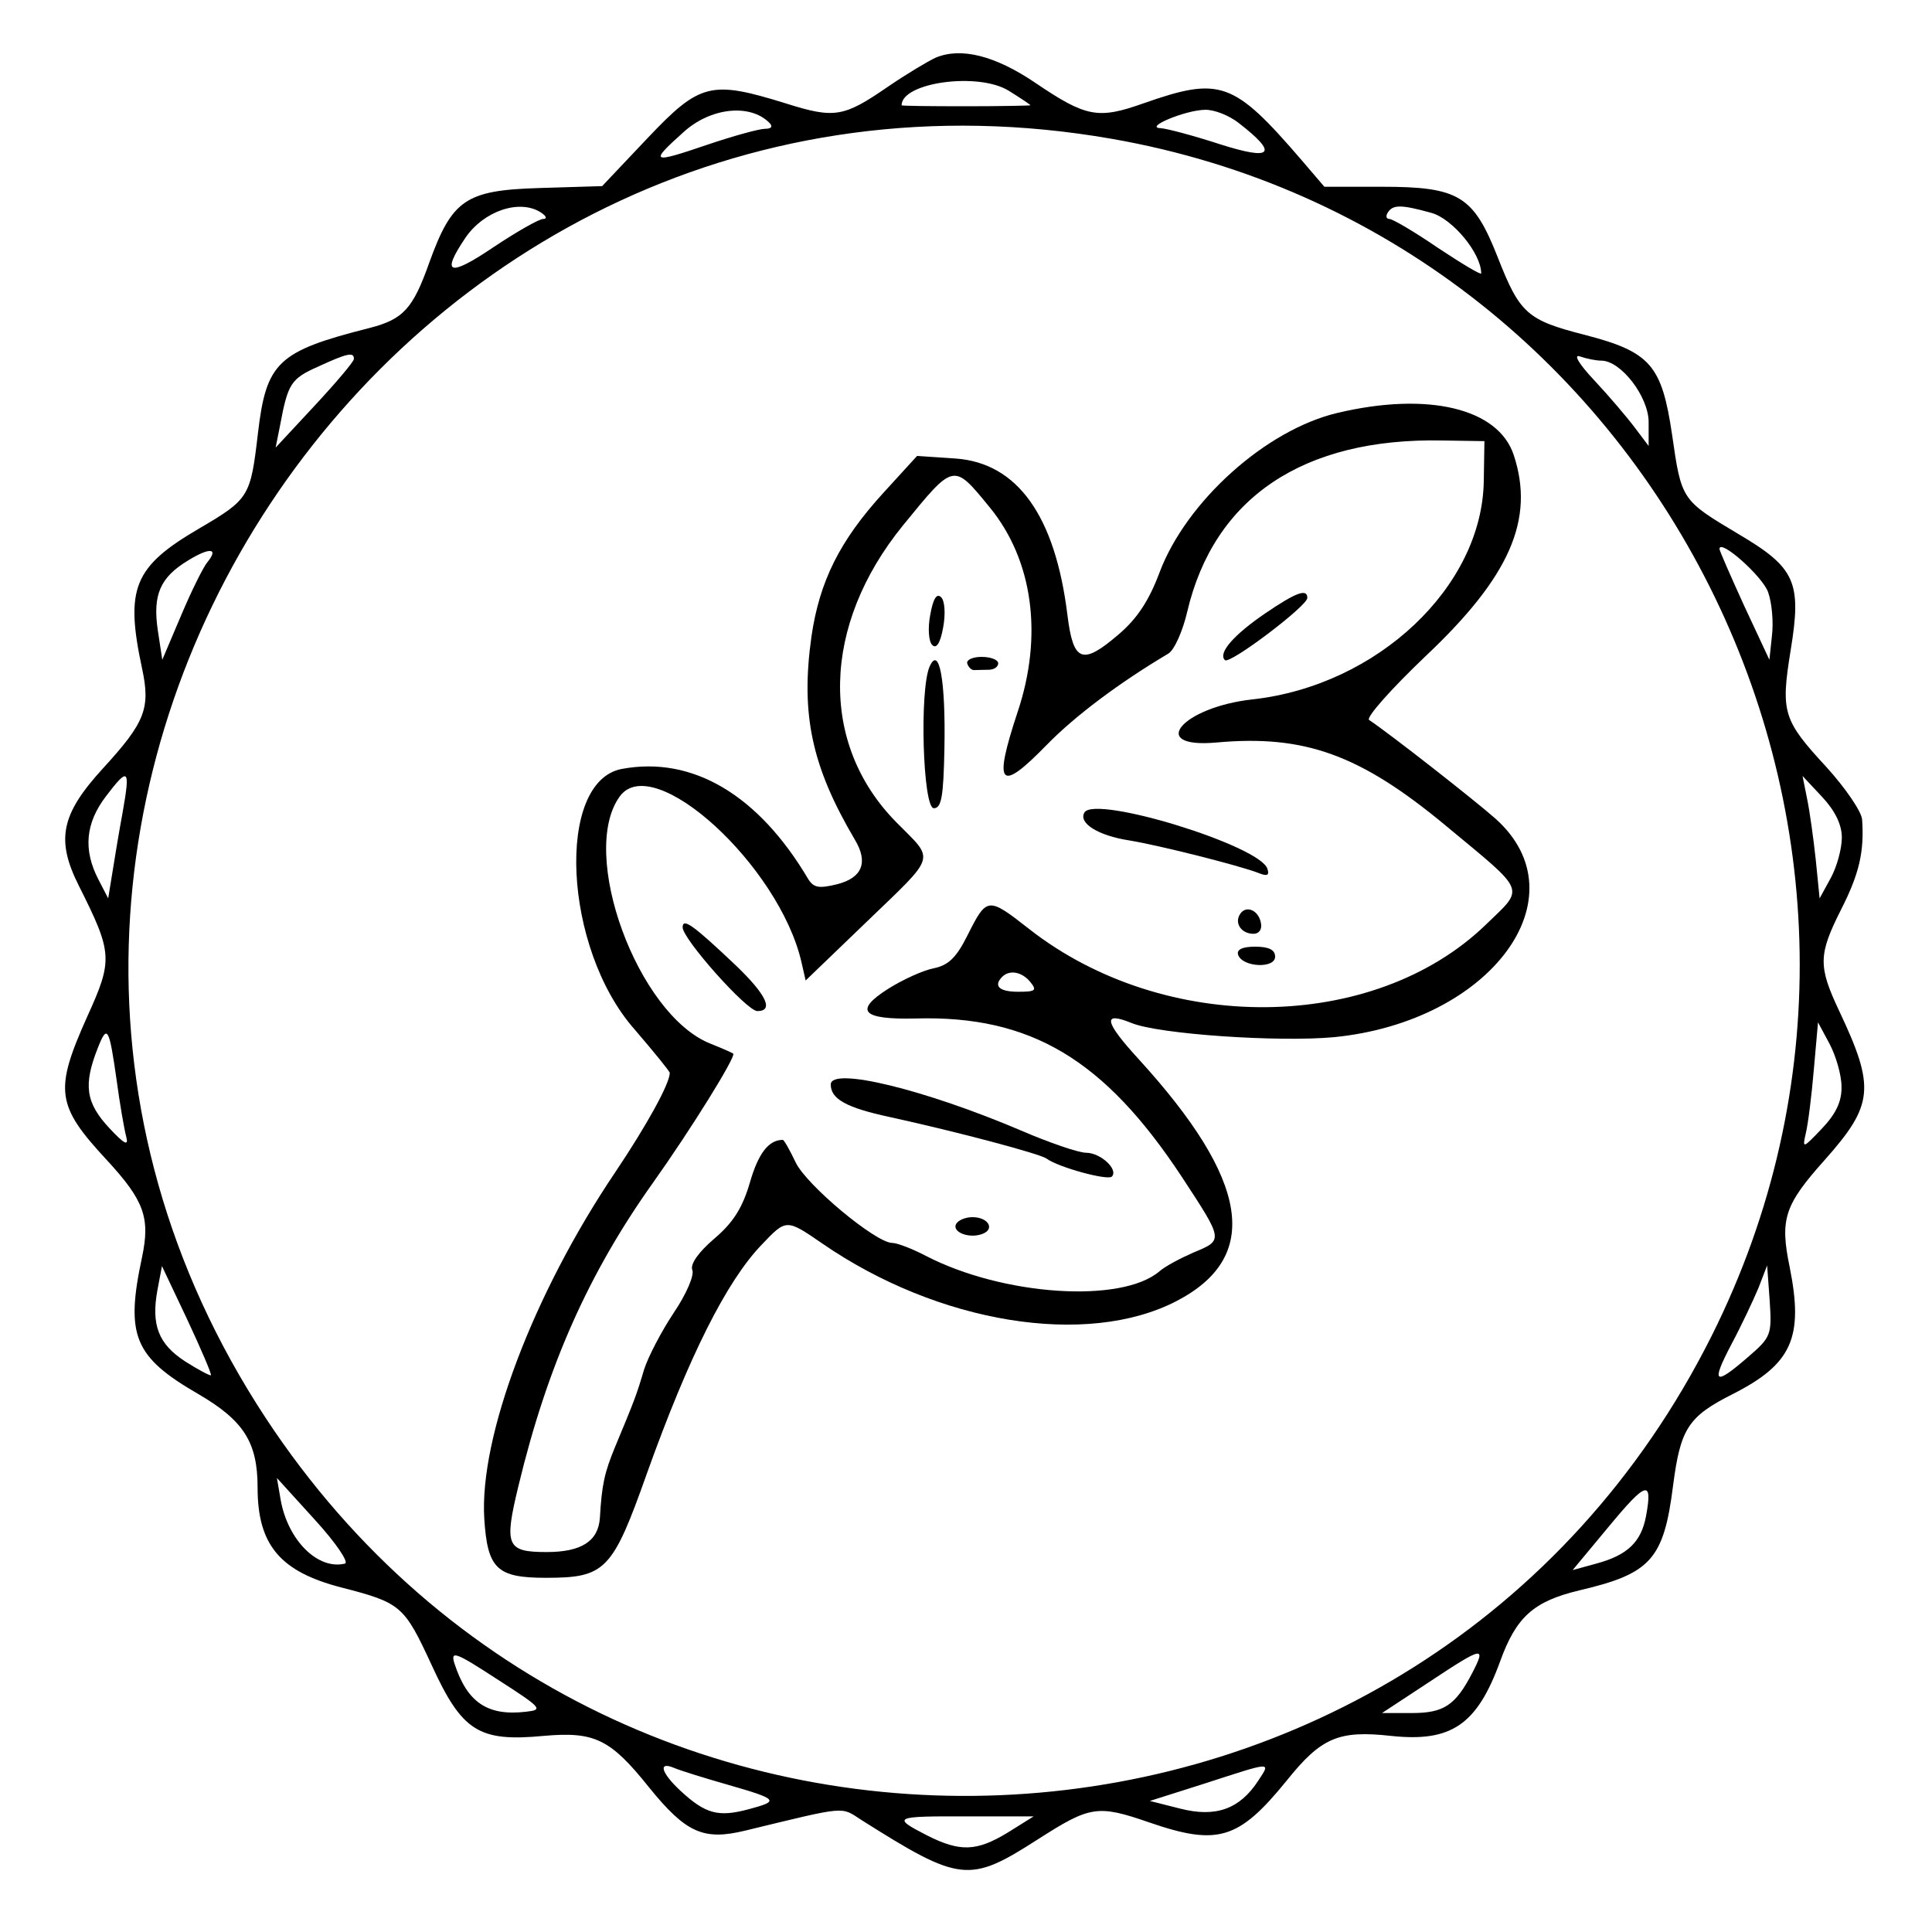 <?xml version="1.0" standalone="no"?>
<!DOCTYPE svg PUBLIC "-//W3C//DTD SVG 20010904//EN"
 "http://www.w3.org/TR/2001/REC-SVG-20010904/DTD/svg10.dtd">
<svg version="1.0" xmlns="http://www.w3.org/2000/svg"
 width="300pt" height="300pt" viewBox="0 0 300 300"
 preserveAspectRatio="xMidYMid meet">
<g transform="translate(0,300) scale(0.05,-0.05)"
fill="#000000" stroke="none">
<path d="M2906 5821 c-24 -11 -91 -51 -148 -90 -138 -95 -166 -100 -318 -52
-232 72 -266 64 -429 -108 l-141 -149 -197 -6 c-227 -7 -269 -36 -340 -232
-51 -144 -81 -176 -187 -203 -284 -72 -319 -106 -345 -327 -23 -197 -27 -204
-182 -295 -204 -119 -231 -186 -178 -434 27 -125 10 -168 -121 -311 -131 -143
-147 -222 -75 -365 105 -209 106 -230 26 -406 -103 -230 -97 -276 62 -447 115
-125 134 -178 108 -301 -52 -243 -25 -309 176 -425 140 -82 183 -149 183 -290
0 -178 70 -261 260 -310 186 -48 195 -56 281 -242 94 -205 146 -238 347 -219
158 14 207 -9 327 -159 115 -142 169 -167 300 -135 318 77 295 75 360 33 307
-194 335 -197 547 -61 164 105 186 109 348 53 212 -73 277 -53 425 129 108
135 162 158 325 140 187 -20 267 34 339 232 50 138 104 186 246 220 222 52
262 96 291 326 23 177 47 214 186 284 183 93 220 175 176 394 -31 150 -16 193
110 334 151 170 156 224 44 461 -66 140 -65 175 6 316 56 110 72 179 65 279
-2 25 -52 98 -111 163 -135 146 -142 170 -111 362 35 213 15 257 -163 362
-176 105 -176 105 -205 307 -32 217 -67 258 -271 311 -180 46 -202 66 -271
242 -75 190 -120 218 -359 218 l-179 0 -71 83 c-211 245 -252 260 -491 176
-141 -50 -178 -43 -336 64 -124 84 -230 111 -309 78z m227 -103 c37 -23 67
-43 67 -45 0 -1 -90 -3 -200 -3 -110 0 -200 1 -200 3 0 71 238 104 333 45z
m-744 -99 c12 -12 7 -19 -13 -19 -18 0 -98 -22 -178 -49 -176 -60 -182 -57
-76 38 84 77 207 90 267 30z m1458 -1 c124 -96 105 -118 -58 -66 -83 27 -166
49 -185 50 -52 2 77 56 138 57 29 1 76 -18 105 -41z m-395 -49 c1696 -296
2637 -2175 1863 -3719 -895 -1784 -3389 -1926 -4489 -255 -1240 1884 398 4363
2626 3974z m-1772 -229 c17 -11 20 -20 7 -20 -13 0 -83 -40 -155 -88 -138 -93
-163 -84 -87 29 57 84 169 122 235 79z m2765 -1 c66 -18 155 -126 155 -188 0
-6 -60 30 -134 79 -73 50 -141 90 -151 90 -10 0 -12 9 -5 20 16 25 41 25 135
-1z m-3346 -454 c0 -8 -55 -73 -122 -145 l-121 -130 14 70 c24 129 34 144 117
181 91 42 113 47 112 24z m3874 -5 c61 0 147 -112 147 -191 l0 -74 -43 57
c-24 32 -80 98 -125 146 -49 52 -67 83 -45 75 20 -7 50 -13 66 -13z m-4329
-626 c-12 -14 -49 -88 -81 -164 l-59 -139 -14 92 c-16 110 7 164 95 217 67 41
95 38 59 -6z m4847 -93 c12 -33 17 -94 12 -135 l-8 -75 -78 167 c-42 92 -77
172 -77 177 0 34 134 -85 151 -134z m-5110 -683 c-11 -59 -25 -144 -32 -188
l-13 -80 -30 58 c-48 92 -41 175 23 259 70 92 76 87 52 -49z m5339 -79 c0 -34
-15 -90 -34 -125 l-35 -64 -12 120 c-7 66 -19 152 -27 190 l-14 70 61 -65 c40
-43 61 -86 61 -126z m-1 -774 c1 -45 -17 -84 -61 -130 -59 -62 -61 -63 -50
-15 7 28 18 116 25 198 l13 147 36 -67 c20 -38 37 -97 37 -133z m-5357 22 c10
-75 24 -155 30 -177 8 -30 -5 -24 -51 25 -75 80 -83 135 -37 251 29 74 35 63
58 -99z m293 -918 c-3 -2 -39 17 -80 43 -83 54 -106 113 -86 222 l14 74 79
-167 c43 -92 76 -169 73 -172z m4773 56 c-104 -90 -115 -82 -51 40 31 58 68
137 84 175 l27 70 8 -110 c7 -106 4 -113 -68 -175z m-4357 -641 c-84 -20 -176
72 -199 196 l-12 70 118 -130 c65 -71 107 -133 93 -136z m4041 148 c-15 -81
-58 -122 -155 -148 l-73 -20 113 136 c116 140 136 146 115 32z m-3479 -608
c-120 -14 -183 30 -222 151 -12 40 4 34 133 -50 140 -90 144 -95 89 -101z
m2939 120 c-52 -100 -88 -124 -187 -124 l-93 0 149 98 c166 110 175 111 131
26z m-2314 -346 c160 -46 164 -51 66 -77 -93 -25 -133 -14 -209 56 -62 57 -73
95 -20 72 19 -8 93 -31 163 -51z m1649 11 c-57 -87 -131 -114 -241 -86 l-95
24 170 54 c213 69 206 69 166 8z m-777 -160 c-97 -59 -148 -61 -251 -9 -111
57 -104 60 126 59 l205 0 -80 -50z"/>
<path d="M4155 4718 c-223 -52 -471 -275 -554 -496 -33 -88 -70 -144 -128
-193 -112 -96 -140 -85 -158 61 -38 308 -155 472 -347 486 l-120 8 -105 -115
c-135 -148 -198 -274 -223 -446 -34 -242 1 -404 135 -631 42 -70 23 -118 -55
-138 -57 -14 -73 -11 -90 16 -155 262 -360 383 -579 342 -206 -39 -182 -557
39 -808 60 -70 110 -131 110 -136 0 -33 -71 -162 -169 -308 -255 -378 -423
-822 -407 -1077 10 -155 39 -183 191 -183 185 0 207 22 314 324 130 363 247
597 357 711 76 80 76 80 188 3 360 -248 820 -323 1099 -179 265 137 228 374
-117 752 -107 117 -113 149 -22 112 85 -35 458 -60 629 -44 487 48 773 435
502 678 -63 56 -327 263 -393 307 -11 7 68 96 175 198 262 247 340 425 274
625 -48 145 -266 197 -546 131z m453 -212 c-5 -328 -330 -635 -718 -678 -219
-24 -328 -153 -113 -134 274 25 447 -37 714 -259 253 -210 245 -189 123 -307
-348 -336 -998 -342 -1418 -13 -129 101 -131 100 -192 -21 -34 -68 -59 -92
-104 -101 -32 -6 -96 -35 -142 -64 -107 -68 -81 -96 86 -92 357 10 586 -127
827 -493 129 -197 129 -195 35 -234 -41 -18 -88 -43 -105 -58 -118 -101 -487
-76 -726 48 -42 22 -89 40 -104 40 -51 0 -266 179 -300 250 -18 38 -36 70 -40
70 -44 0 -76 -42 -102 -132 -23 -79 -52 -125 -111 -175 -49 -42 -75 -79 -68
-97 7 -16 -19 -76 -57 -132 -38 -57 -80 -137 -93 -178 -23 -78 -30 -96 -90
-240 -33 -80 -41 -117 -47 -220 -5 -72 -57 -106 -165 -106 -125 0 -133 19 -88
205 90 374 218 661 418 942 118 166 259 393 249 401 -4 3 -36 17 -71 31 -226
90 -410 592 -281 768 104 142 495 -215 564 -515 l13 -57 184 177 c227 219 218
192 97 315 -240 244 -231 611 21 921 160 196 156 195 270 56 134 -164 166
-398 86 -636 -76 -230 -56 -252 91 -101 88 90 224 192 377 283 19 11 45 70 59
130 83 354 360 541 793 532 l130 -2 -2 -124z m-1408 -1556 c21 -26 16 -30 -38
-30 -59 0 -78 18 -49 47 23 22 61 15 87 -17z"/>
<path d="M2889 4091 c-8 -42 -5 -83 6 -94 13 -13 25 5 34 54 8 43 5 83 -6 94
-14 14 -25 -4 -34 -54z"/>
<path d="M3929 4095 c-98 -67 -147 -123 -125 -145 14 -15 256 168 256 193 0
30 -34 18 -131 -48z"/>
<path d="M2887 3930 c-32 -73 -21 -440 13 -440 24 0 30 36 33 186 4 211 -16
321 -46 254z"/>
<path d="M3004 3939 c4 -12 14 -21 22 -20 7 0 28 1 44 1 17 0 30 9 30 20 0 11
-23 20 -52 20 -28 0 -48 -10 -44 -21z"/>
<path d="M3368 3477 c-20 -33 42 -72 139 -87 92 -15 342 -78 401 -101 27 -11
35 -8 28 13 -23 72 -534 229 -568 175z"/>
<path d="M3851 3161 c-18 -28 4 -61 42 -61 17 0 27 14 23 33 -7 41 -47 57 -65
28z"/>
<path d="M2120 3120 c0 -36 199 -260 232 -260 52 0 28 51 -67 142 -132 125
-165 149 -165 118z"/>
<path d="M3845 3035 c13 -39 115 -44 115 -6 0 21 -19 31 -62 31 -40 0 -58 -9
-53 -25z"/>
<path d="M2580 2632 c0 -45 48 -72 183 -101 210 -46 466 -114 487 -129 36 -27
190 -69 203 -56 21 22 -35 74 -80 74 -23 0 -114 31 -202 69 -298 127 -591 199
-591 143z"/>
<path d="M2970 2200 c-16 -26 40 -48 81 -32 40 15 18 52 -31 52 -21 0 -43 -9
-50 -20z"/>
</g>
</svg>
